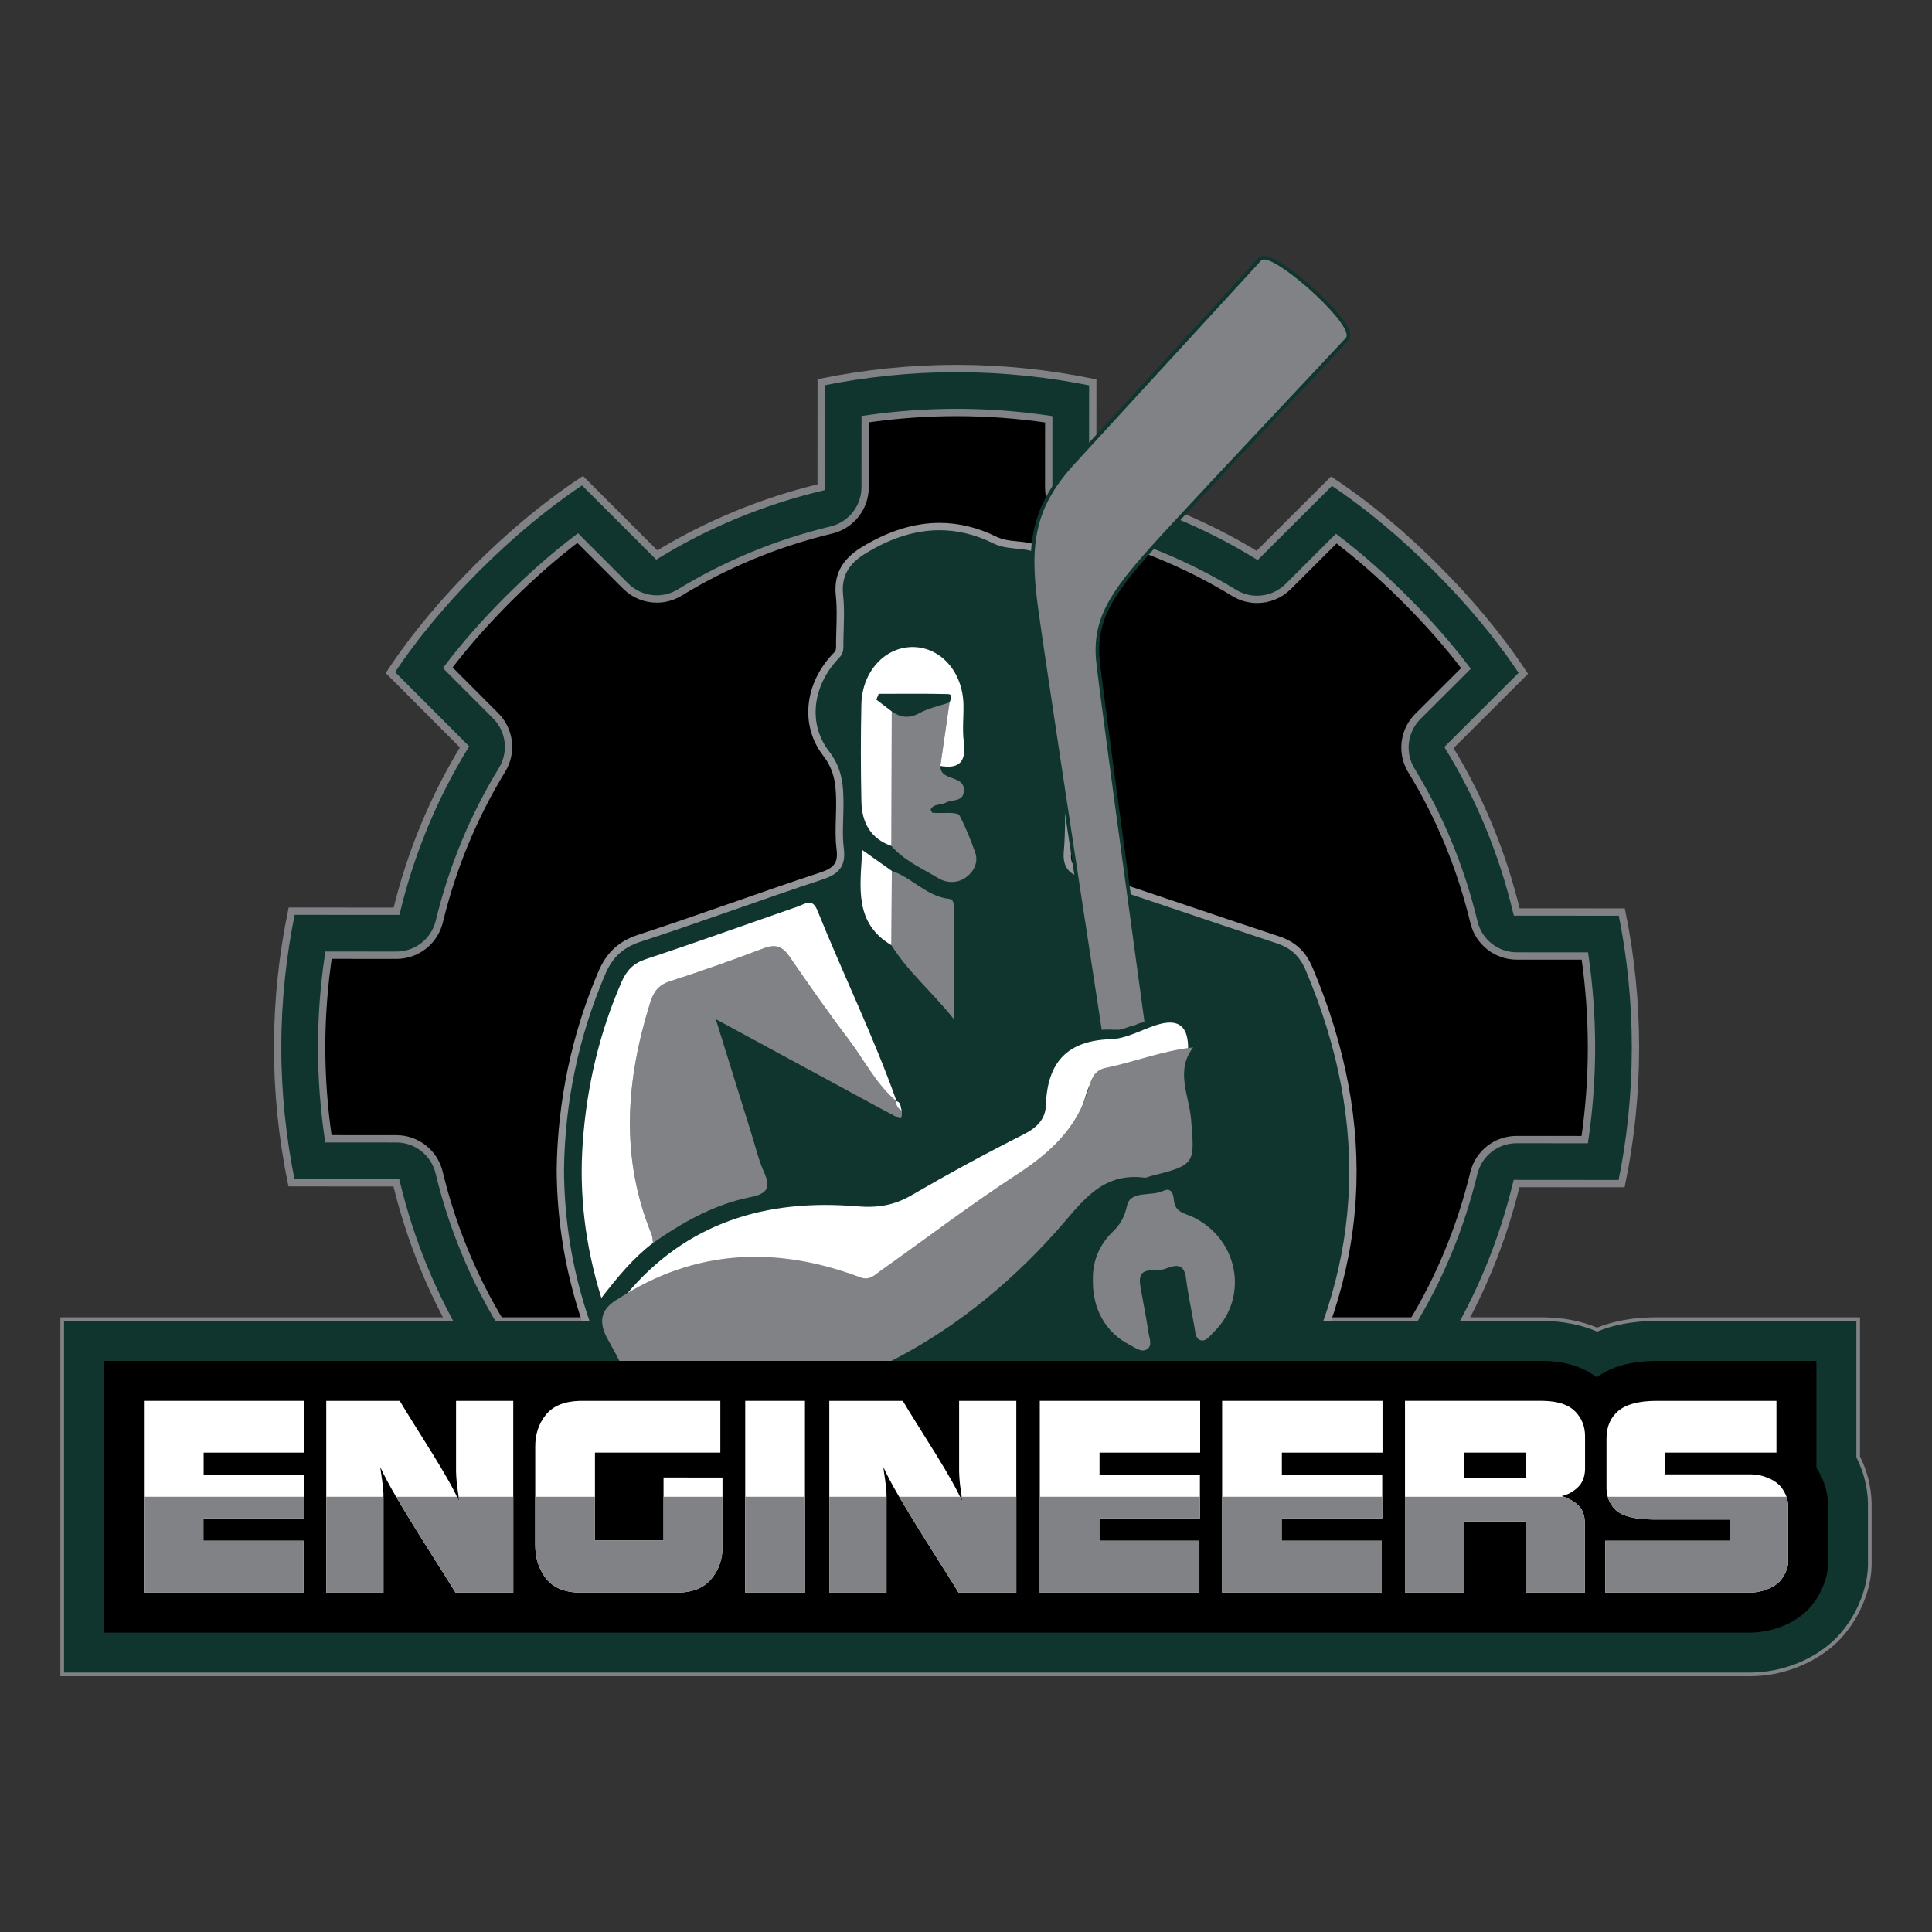 <svg version="1.1" baseProfile="basic" id="Layer_1" xmlns="http://www.w3.org/2000/svg"
	xmlns:xlink="http://www.w3.org/1999/xlink" x="0px" y="0px" viewBox="-170.792 579.857 800 800" xml:space="preserve">
	<rect x="-170.792" y="579.857" width="800" height="800" fill="#333333" stroke="none"/>
	<g>
		<g>
			<path id="path58241_3_" d="M225.481,732.445c-19.258-0.015-38.021,1.994-56.229,5.672l-0.027,43.484
			c-24.391,5.879-47.24,15.323-68.05,28.069L70.411,778.9c-15.75,10.437-30.164,22.681-43.527,35.99
			C13.592,828.2,1.283,842.597-9.13,858.355l30.694,30.771C8.83,909.97-0.674,932.768-6.593,957.184l-43.432-0.026
			c-3.737,18.161-5.79,36.969-5.799,56.219c-0.018,19.247,2.011,38.058,5.723,56.229l43.435,0.025
			c5.888,24.429,15.36,47.246,28.069,68.109l-30.737,30.73c10.391,15.763,22.683,30.177,35.957,43.506
			c13.348,13.321,27.744,25.594,43.479,36.046l30.803-30.73c20.796,12.778,43.63,22.244,68.012,28.159l112.448,0.077
			c24.464-5.88,47.244-15.317,68.124-28.063l30.763,30.763c15.744-10.434,30.162-22.68,43.455-35.992
			c13.362-13.306,25.601-27.704,36.085-43.454l-30.769-30.771c12.81-20.852,22.239-43.652,28.16-68.071l43.505,0.035
			c3.737-18.167,5.714-36.972,5.727-56.222c0.011-19.25-1.939-38.064-5.652-56.231l-43.504-0.029
			c-5.886-24.421-15.286-47.233-28.069-68.093l30.803-30.729c-10.461-15.773-22.677-30.188-36.022-43.515
			c-13.274-13.33-27.677-25.59-43.406-36.046l-30.807,30.729c-20.862-12.772-43.627-22.247-68.082-28.159l0.031-43.485
			C263.573,734.488,244.74,732.455,225.481,732.445z" />
		</g>
		<path fill="#808285" d="M554.002,1273.939h-699.794v-148.611l614.539,0.003c7.991,0.135,15.313,1.572,21.787,4.269
		c7.076-2.831,15.022-4.227,24.267-4.271h84.596v57.621l0.226,0.458c2.891,5.973,4.426,12.339,4.578,18.93l0.008,25.645
		l-0.029,0.725c-0.216,5.351-1.516,10.657-3.976,16.214c-2.241,5.075-5.282,9.668-9.032,13.661l-1.102,1.124
		c-4.681,4.557-10.416,8.147-17.043,10.667c-5.963,2.277-12.242,3.472-18.653,3.567H554.002z M-142.758,1270.904H553.99l0.347-0.007
		c6.051-0.086,11.979-1.22,17.608-3.362c6.239-2.373,11.623-5.742,16.011-10.011l1.002-1.019c3.518-3.747,6.369-8.058,8.472-12.816
		c2.298-5.2,3.519-10.142,3.719-15.105l0.025-0.663l-0.01-25.549c-0.135-6.116-1.572-12.066-4.278-17.646l-0.522-1.069v-55.297
		h-81.551c-9.091,0.052-16.849,1.451-23.705,4.292l-0.596,0.243l-0.587-0.25c-6.255-2.706-13.387-4.144-21.204-4.275l-611.479-0.01
		V1270.904z" />
		<path id="path58241_1_" fill="#0F352E" stroke="#808285" stroke-width="3.036" stroke-miterlimit="10" d="M225.372,750.661h0.099
		c12.614,0.006,25.344,0.952,38.003,2.816l-0.019,28.185c-0.005,8.418,5.753,15.745,13.934,17.719
		c22.375,5.409,43.521,14.151,62.854,25.988c2.945,1.803,6.236,2.68,9.508,2.68c4.701,0,9.357-1.816,12.869-5.318l19.907-19.86
		c9.647,7.352,19.213,15.773,28.571,25.17c9.491,9.482,17.794,18.926,25.131,28.604l-19.903,19.855
		c-5.973,5.951-7.072,15.225-2.669,22.412c11.754,19.185,20.463,40.331,25.895,62.85c1.967,8.176,9.282,13.938,17.691,13.946
		l28.216,0.016c1.831,12.566,2.751,25.297,2.741,38.01c-0.008,12.717-0.945,25.453-2.795,38.01l-28.208-0.016
		c-0.005,0-0.008,0-0.015,0c-8.406,0-15.721,5.751-17.701,13.921c-5.464,22.513-14.199,43.652-25.979,62.825
		c-4.408,7.187-3.318,16.454,2.639,22.414l19.877,19.884c-7.351,9.661-15.673,19.1-25.199,28.588
		c-9.354,9.367-18.919,17.771-28.571,25.104l-19.877-19.885c-3.515-3.51-8.181-5.338-12.89-5.338c-3.259,0-6.546,0.877-9.484,2.674
		c-18.742,11.442-39.196,19.98-60.823,25.396l-108.03-0.074c-21.693-5.479-42.107-14.036-60.704-25.466
		c-2.948-1.813-6.251-2.692-9.529-2.692c-4.703,0-9.359,1.815-12.874,5.318l-19.914,19.868
		c-9.598-7.295-19.043-15.608-28.595-25.146c-9.593-9.633-17.895-19.09-25.122-28.623l19.875-19.874
		c5.944-5.938,7.05-15.177,2.677-22.356c-11.814-19.394-20.532-40.556-25.919-62.899c-1.971-8.179-9.287-13.943-17.695-13.946
		l-28.159-0.022c-1.865-12.682-2.805-25.411-2.797-38.01c0.006-12.595,0.961-25.328,2.847-38.01l28.157,0.022
		c0.003,0,0.008,0,0.011,0c8.406,0,15.721-5.755,17.703-13.924c5.417-22.337,14.164-43.484,26-62.857
		c4.382-7.17,3.287-16.409-2.648-22.361l-19.847-19.894c7.239-9.531,15.543-18.97,25.128-28.565
		c9.583-9.545,19.046-17.852,28.66-25.141l19.889,19.894c3.517,3.513,8.179,5.335,12.888,5.335c3.273,0,6.565-0.882,9.506-2.682
		c19.218-11.768,40.349-20.483,62.806-25.894c8.178-1.97,13.94-9.285,13.947-17.696l0.022-28.182
		c12.638-1.845,25.312-2.773,37.829-2.773h0.085 M225.288,732.445c-19.189,0-37.89,2.003-56.036,5.672l-0.027,43.484
		c-24.391,5.879-47.24,15.323-68.05,28.069L70.411,778.9c-15.75,10.437-30.164,22.681-43.527,35.99
		C13.592,828.2,1.283,842.597-9.13,858.355l30.694,30.771C8.83,909.97-0.674,932.768-6.593,957.184l-43.432-0.026
		c-3.737,18.161-5.79,36.969-5.799,56.219c-0.018,19.247,2.011,38.058,5.723,56.229l43.435,0.025
		c5.888,24.429,15.36,47.246,28.069,68.109l-30.737,30.73c10.391,15.763,22.683,30.177,35.957,43.506
		c13.348,13.321,27.744,25.594,43.479,36.046l30.803-30.73c20.796,12.778,43.63,22.244,68.012,28.159l112.448,0.077
		c24.464-5.88,47.244-15.317,68.124-28.063l30.763,30.763c15.744-10.434,30.162-22.68,43.455-35.992
		c13.362-13.306,25.601-27.704,36.085-43.454l-30.769-30.771c12.81-20.852,22.239-43.652,28.16-68.071l43.505,0.035
		c3.737-18.167,5.714-36.972,5.727-56.222c0.011-19.25-1.939-38.064-5.652-56.231l-43.504-0.029
		c-5.886-24.421-15.286-47.233-28.069-68.093l30.803-30.729c-10.461-15.773-22.677-30.188-36.022-43.515
		c-13.274-13.33-27.677-25.59-43.406-36.046l-30.807,30.729c-20.862-12.772-43.627-22.247-68.082-28.159l0.031-43.485
		c-18.13-3.704-36.962-5.735-56.222-5.747C225.415,732.445,225.349,732.445,225.288,732.445L225.288,732.445z" />
		<g>
			<path fill="#0F352E"
				d="M106.605,1176.002c-7.475,0-12.129-2.654-16.071-9.168c-19.202-31.698-29.062-66.166-29.306-102.443
			c0.355-28.261,6.122-55.706,17.138-81.601c3.235-7.593,7.888-11.903,15.559-14.411c12.968-4.237,26.076-8.813,38.753-13.24
			c11.94-4.17,24.286-8.481,36.506-12.506c6.716-2.214,8.715-5.077,7.923-11.351c-0.527-4.146-0.394-8.385-0.266-12.485
			c0.054-1.708,0.107-3.415,0.115-5.117c0.027-8.431-0.365-14.935-5.7-21.863c-9.182-11.931-7.387-28.644,4.361-40.644
			c1.361-1.393,1.339-2.706,1.307-4.523c-0.006-0.376-0.011-0.754-0.006-1.135c0.026-1.56,0.07-3.126,0.119-4.688
			c0.141-4.751,0.287-9.662-0.216-14.368c-0.874-8.174,2.173-13.934,9.878-18.668c10.698-6.571,21.309-9.905,31.541-9.905
			c7.723,0,15.455,1.89,22.985,5.615c2.859,1.416,5.817,1.704,8.947,2.01c2.213,0.218,4.501,0.441,6.776,1.092
			c10.904,3.129,14.597,7.891,14.634,18.87l0.013,3.266c0.015,3.508,0.032,7.013-0.025,10.52c-0.109,6.741,0.201,11.15,5.444,15.525
			c3.18,2.651,5.225,7.518,5.758,13.7c0.826,9.578-2.017,20.019-7.073,25.978c-3.599,4.257-4.273,8.285-4.181,13.023l0.053,2.371
			c0.167,7.399,0.34,15.05-0.341,22.54c-0.509,5.651,1.194,7.979,7.287,9.958c14.632,4.748,29.445,9.752,43.771,14.591
			c11.774,3.978,23.944,8.089,35.948,12.034c6.371,2.098,10.396,5.822,13.052,12.08c27.573,64.968,23.49,127.956-12.133,187.214
			c-3.23,5.384-7.318,7.683-13.671,7.683h-0.296c-40.055-0.448-78.483-11.881-114.223-33.978c-2.341-1.447-4.045-2.063-5.696-2.063
			c-1.609,0-3.305,0.602-5.494,1.957c-34.979,21.671-72.78,33.147-112.351,34.121C107.148,1176,106.874,1176.002,106.605,1176.002z" />
			<path fill="#939598" d="M218.237,799.403c7.322,0,14.759,1.72,22.31,5.459c5.256,2.599,10.734,1.697,15.98,3.2
			c10.139,2.908,13.498,6.943,13.533,17.415c0.012,4.586,0.062,9.172-0.014,13.756c-0.103,6.32-0.021,11.7,5.991,16.717
			c7.902,6.593,6.751,27.804-1.5,37.531c-3.774,4.461-4.647,8.731-4.541,14.036c0.174,8.246,0.463,16.554-0.282,24.742
			c-0.615,6.852,2.18,9.54,8.331,11.541c26.645,8.644,53.1,17.873,79.714,26.622c5.988,1.973,9.646,5.387,12.127,11.231
			c27.163,64.007,23.98,125.929-12.039,185.84c-2.999,5.002-6.661,6.946-12.368,6.946c-0.093,0-0.184,0-0.28-0.003
			c-41.052-0.458-78.717-12.278-113.439-33.748c-2.441-1.508-4.455-2.289-6.493-2.289c-1.944,0-3.91,0.711-6.292,2.184
			c-34.145,21.152-71.209,32.902-111.589,33.895c-0.266,0.007-0.525,0.01-0.783,0.01c-6.839,0-11.087-2.344-14.773-8.438
			c-18.965-31.304-28.84-65.066-29.086-101.667c0.354-28.124,5.994-55.086,17.016-80.993c2.951-6.932,7.208-11.137,14.634-13.563
			c25.202-8.233,50.078-17.456,75.264-25.749c6.957-2.291,9.896-5.533,8.952-12.98c-0.727-5.717-0.162-11.598-0.139-17.407
			c0.025-8.12-0.255-15.315-6.014-22.797c-9.118-11.847-6.405-27.777,4.243-38.656c2.143-2.19,1.697-4.388,1.732-6.696
			c0.104-6.418,0.573-12.896-0.105-19.24c-0.87-8.128,2.555-13.152,9.164-17.215C197.522,802.919,207.763,799.403,218.237,799.403
			 M218.237,796.369c-10.517,0-21.396,3.409-32.333,10.128c-8.16,5.015-11.526,11.408-10.594,20.124
			c0.493,4.602,0.354,9.244,0.208,14.159c-0.046,1.572-0.094,3.144-0.119,4.711c-0.006,0.398,0,0.793,0.006,1.187
			c0.034,1.857-0.001,2.543-0.875,3.437c-12.291,12.555-14.132,30.087-4.477,42.631c5.041,6.546,5.411,12.807,5.385,20.936
			c-0.006,1.67-0.061,3.401-0.114,5.073c-0.131,4.159-0.266,8.459,0.277,12.725c0.701,5.543-0.844,7.724-6.892,9.716
			c-12.233,4.028-24.586,8.343-36.531,12.514c-12.669,4.424-25.769,9-38.723,13.23c-8.022,2.623-13.105,7.329-16.484,15.26
			c-11.093,26.077-16.901,53.718-17.258,82.146c0.245,36.617,10.179,71.348,29.525,103.278c4.198,6.94,9.393,9.902,17.37,9.902
			c0.282,0,0.567-0.003,0.858-0.013c39.845-0.977,77.901-12.534,113.112-34.347c1.936-1.197,3.383-1.732,4.695-1.732
			c1.331,0,2.84,0.57,4.897,1.839c35.975,22.244,74.668,33.75,115.003,34.201h0.313c6.861,0,11.479-2.594,14.972-8.419
			c18.063-30.042,28.202-61.253,30.14-92.758c1.909-31.087-4.116-63.328-17.911-95.83c-2.841-6.693-7.149-10.68-13.973-12.925
			c-11.996-3.945-24.167-8.058-35.938-12.033c-14.328-4.841-29.147-9.846-43.789-14.596c-5.399-1.756-6.682-3.48-6.244-8.382
			c0.688-7.572,0.514-15.268,0.347-22.71l-0.053-2.368c-0.091-4.518,0.518-8.104,3.824-12.011c5.297-6.245,8.279-17.133,7.422-27.09
			c-0.567-6.587-2.803-11.82-6.295-14.732c-4.821-4.022-5.005-8.067-4.901-14.336c0.057-3.525,0.04-7.097,0.025-10.549l-0.013-3.263
			c-0.035-11.686-4.153-17.005-15.731-20.326c-2.407-0.69-4.767-0.921-7.049-1.144c-2.987-0.291-5.811-0.568-8.426-1.86
			C234.155,798.309,226.197,796.369,218.237,796.369L218.237,796.369z" />
		</g>
		<path fill="#808285" d="M202.633,1039.723c0.064,3.593-0.037,3.785-2.873,2.283c-9.452-5.002-18.829-10.151-28.232-15.247
		c-14.715-7.971-29.43-15.951-45.934-24.889c5.34,17.168,10.099,32.505,14.887,47.835c1.638,5.239,2.888,10.673,5.141,15.646
		c2.981,6.581,1.011,8.881-5.772,10.241c-14.888,2.985-27.925,10.331-40.256,18.969c-0.184-1.191-0.133-2.492-0.581-3.581
		c-13.068-31.922-10.621-63.895-0.565-95.974c1.387-4.422,3.382-7.27,8.096-8.794c13.072-4.227,26.05-8.787,38.889-13.671
		c4.951-1.881,7.808-0.776,10.695,3.417c7.969,11.58,16.015,23.122,24.511,34.314c6.546,8.617,11.36,18.593,19.874,25.68
		l-0.15-0.147C200.1,1037.703,201.078,1038.877,202.633,1039.723z" />
		<path fill="#808285"
			d="M218.605,897.018c-0.104,2.563,1.517,3.697,3.614,4.574c2.709,1.131,6.304,1.602,6.126,5.649
		c-0.205,4.906-4.909,3.505-7.558,5.01c-2.003,1.136-4.973,0.22-6.261,2.9c0.299,0.468,0.538,1.239,0.854,1.27
		c3.889,0.376,10.291-0.623,11.213,1.193c2.477,4.864,4.666,10.132,6.47,15.396c1.243,3.615-0.316,7.314-3.396,9.786
		c-3.754,3.021-8.389,2.84-12.043,0.636c-6.666-4.035-14.025-7.202-19.308-13.283c0.05-18.567,0.103-37.136,0.155-55.703
		c3.668,2.563,7.172,3.007,11.436,0.698c3.832-2.082,8.3-2.998,12.483-4.426C221.129,879.486,219.867,888.253,218.605,897.018z" />
		<path fill="#808285" d="M198.503,940.493c8.382,2.762,14.313,10.494,23.592,11.558c2.367,0.272,2.061,2.681,2.066,4.451
		c0.029,14.244,0.016,28.492,0.016,45.356c-9.364-11.683-19.134-19.795-25.874-30.632
		C198.369,960.985,198.434,950.737,198.503,940.493z" />
		<g>
			<path fill="#FFFFFF" d="M321.039,1017.239c-12.22,1.256-23.659,5.851-35.595,8.313c-4.389,0.903-5.699,4.566-6.661,7.997
			c-4.479,15.979-15.343,26.118-28.871,34.935c-18.939,12.336-36.959,26.071-55.418,39.15c-2.372,1.678-4.368,4.054-8.139,2.639
			c-34.093-12.807-66.988-11.507-98.142,8.8c-2.531-1.284-0.583-2.078,0.282-3.112c25.072-30.004,58.076-39.762,95.652-36.585
			c8.339,0.705,15.212-0.361,22.408-4.538c15.247-8.864,30.762-17.299,46.5-25.251c5.495-2.779,9.052-6.257,9.246-12.163
			c0.569-17.523,8.655-26.705,26.856-27.256c6.131-0.188,12.188-3.608,18.238-5.665
			C317.762,1000.99,322.073,1004.98,321.039,1017.239z" />
			<path fill="#FFFFFF" d="M200.51,1035.954c-8.512-7.087-13.327-17.063-19.874-25.68c-8.496-11.192-16.542-22.734-24.512-34.314
			c-2.887-4.193-5.744-5.3-10.694-3.417c-12.84,4.884-25.816,9.444-38.889,13.671c-4.714,1.528-6.709,4.372-8.096,8.794
			c-10.056,32.079-12.502,64.052,0.565,95.974c0.447,1.089,0.396,2.39,0.58,3.581c-8.062,6.097-14.462,13.824-21.376,22.769
			c-6.736-21.856-9.255-43.037-7.686-64.605c1.67-22.936,6.813-45.122,16.068-66.297c2.088-4.771,4.864-7.702,10.084-9.428
			c21.088-6.972,41.98-14.529,62.974-21.796c2.854-0.983,5.859-3.723,8.022,1.65C178.347,983.332,190.929,1009.021,200.51,1035.954z
			" />
			<path fill="#FFFFFF" d="M198.471,874.446c-0.055,18.564-0.106,37.132-0.155,55.701c-8.688-3.031-12.238-9.778-12.421-18.332
			c-0.288-13.43-0.303-26.875-0.013-40.306c0.293-13.698,9.957-23.999,21.671-23.721c11.394,0.272,20.276,10.432,20.598,23.701
			c0.126,5.191-0.524,10.456,0.147,15.559c1.047,7.905-1.574,11.39-9.697,9.972c1.265-8.766,2.525-17.534,3.789-26.304
			c0.562-1.354,1.609-3.39-0.757-3.45c-9.522-0.245-19.051-0.103-28.582-0.103c-0.322,0.797-0.646,1.595-0.969,2.391
			C194.212,871.182,196.342,872.814,198.471,874.446z" />
			<path fill="#FFFFFF" d="M198.503,940.493c-0.069,10.244-0.136,20.492-0.202,30.733c-15.388-9.14-12.971-23.795-12.033-39.385
			C190.848,935.078,194.673,937.784,198.503,940.493z" />
			<path fill="#FFFFFF" d="M202.633,1039.723c-1.553-0.846-2.533-2.021-2.274-3.917
			C202.49,1036.319,201.948,1038.378,202.633,1039.723z" />
		</g>
		<g>
			<g>
				<g>
					<path fill="#808285" d="M284.654,1006.415c-15.447-100.86-24.356-159.947-26.48-175.618
					c-3.296-24.672-1.784-40.658,15.608-59.556c13.37-14.557,73.126-79.683,77.087-84.038c0.403-0.442,0.983-0.668,1.719-0.668
					c6.599,0,30.41,20.639,34.428,29.844c0.781,1.785,0.774,3.124-0.021,3.98c-1.631,1.789-9.536,10.208-19.546,20.865
					c-18.324,19.513-43.419,46.237-56.194,60.123c-20.649,22.564-28.917,33.535-27.468,51.44
					c0.497,5.883,7.257,56.427,20.093,150.229l0.104,0.781l-0.783,0.077c-1.307,0.131-2.626,0.557-3.918,1.274l-0.107,0.058
					l-0.121,0.022c-1.294,0.24-2.558,0.618-3.864,1.156c-0.854,0.191-1.564,0.371-2.264,0.586l-0.102,0.031
					c0,0-0.909,0.014-1.31,0.014c-0.586,0-1.174-0.007-1.756-0.02c-0.267-0.022-0.378-0.029-0.485-0.045
					c-0.215-0.025-0.445-0.042-0.673-0.042c-0.273,0-0.543,0.022-0.812,0.058c0,0-0.933-0.006-0.936-0.006
					c-0.521,0-0.932,0.035-1.335,0.093l-0.745,0.108L284.654,1006.415z" />
					<path fill="#0F352E" d="M352.585,687.292c7.292,0,38.1,27.964,33.852,32.55c-4.51,4.944-55.723,59.229-75.744,80.99
					c-19.954,21.808-29.173,33.358-27.664,52.016c0.574,6.801,9.274,71.19,20.097,150.268c-1.439,0.145-2.864,0.622-4.21,1.364
					c-1.369,0.25-2.68,0.65-4.016,1.201c-0.743,0.157-1.475,0.34-2.197,0.563c-0.395,0.007-0.791,0.01-1.188,0.01
					c-0.581,0-1.159-0.006-1.74-0.022c-0.132-0.01-0.263-0.016-0.388-0.032c-0.266-0.035-0.527-0.051-0.786-0.051
					c-0.308,0-0.61,0.025-0.911,0.064c-0.274-0.007-0.55-0.014-0.828-0.014c-0.028,0-0.056,0-0.085,0
					c-0.48,0-0.929,0.036-1.37,0.103c-12.943-84.502-24.014-157.405-26.479-175.606c-3.482-26.089-1.102-40.991,15.413-58.939
					c12.853-13.994,73.046-79.597,77.091-84.041C351.689,687.425,352.08,687.292,352.585,687.292 M352.585,685.774
					c-1.194,0-1.897,0.5-2.278,0.916c-3.968,4.362-63.718,69.483-77.086,84.038c-17.596,19.119-19.127,35.263-15.803,60.166
					c2.127,15.681,11.036,74.772,26.484,175.636l0.229,1.489l1.488-0.218c0.408-0.058,0.786-0.087,1.154-0.087h0.008h0.077
					c0.188,0,0.374,0.004,0.563,0.007l0.237,0.007h0.113l0.113-0.014c0.245-0.035,0.48-0.051,0.711-0.051
					c0.197,0,0.395,0.016,0.596,0.038c0.092,0.013,0.222,0.026,0.354,0.032l0.096,0.01l0.048,0.003l0.047,0.004
					c0.589,0.013,1.184,0.019,1.774,0.019c0.406,0,0.812-0.003,1.217-0.01l0.213-0.006l0.203-0.061
					c0.653-0.202,1.347-0.378,2.063-0.529l0.14-0.028l0.129-0.055c1.258-0.519,2.471-0.881,3.71-1.111l0.245-0.045l0.217-0.118
					c1.199-0.666,2.421-1.06,3.623-1.182l1.569-0.153l-0.215-1.563c-12.833-93.788-19.591-144.32-20.085-150.19
					c-1.424-17.603,6.781-28.472,27.27-50.864c12.771-13.88,37.864-40.601,56.186-60.111c10.013-10.662,17.922-19.083,19.561-20.882
					c1.01-1.089,1.064-2.704,0.153-4.79C383.972,707.514,359.883,685.774,352.585,685.774L352.585,685.774z" />
				</g>
			</g>
		</g>
		<g>
			<path fill="#0F352E" d="M-144.275,1272.424v-145.579l613.022,0.003c8.049,0.142,15.331,1.614,21.773,4.397
			c7.024-2.904,15.056-4.355,24.288-4.4h83.071v56.453c0.128,0.256,0.25,0.512,0.373,0.765c2.791,5.771,4.286,11.938,4.431,18.309
			l0.005,25.609l-0.025,0.663c-0.208,5.153-1.469,10.28-3.845,15.666c-2.176,4.913-5.122,9.364-8.756,13.233l-0.507,0.544
			l-0.542,0.525c-4.532,4.409-10.094,7.891-16.524,10.341c-5.8,2.209-11.906,3.375-18.135,3.462l-0.367,0.009H-144.275
			L-144.275,1272.424z" />
		</g>
		<path fill="#808285" d="M281.757,1109.937c-0.197-7.949,2.681-14.703,8.328-20.153c3.155-3.049,4.747-6.046,5.818-10.725
		c1.464-6.386,9.898-3.68,14.924-6.053c3.697-1.752,4.273,1.69,4.496,3.955c0.483,4.977,4.564,5.271,7.826,6.834
		c19.002,9.117,23.348,33.439,8.559,47.741c-1.55,1.496-3.05,3.914-5.308,3.292c-2.283-0.634-2.22-3.445-2.603-5.546
		c-1.204-6.744-2.642-13.47-3.505-20.259c-0.872-6.886-5.298-4.986-8.917-3.677c-3.842,1.396-11.492-1.956-9.971,7.059
		c1.096,6.456,2.423,12.87,3.396,19.343c0.349,2.318,1.758,5.438-0.775,6.901c-2.233,1.29-4.743-0.73-6.922-1.845
		C287.065,1131.662,281.552,1121.952,281.757,1109.937z" />
		<path fill="#808285" d="M323.28,1013.562c-7.497,9.649-1.685,19.923-0.872,29.719c1.538,18.6,1.868,18.927-16.677,23.567
		c-0.906,0.224-1.853,0.771-2.715,0.656c-18.072-2.328-26.185,10.764-36.32,22.112c-42.246,47.304-94.755,74.099-158.694,77.278
		c-7.01,0.346-11.875-1.073-14.895-7.978c-3.616-8.269-7.657-16.396-12.108-24.249c-4.098-7.221-3.281-12.672,4.014-16.89
		c31.883-20.777,65.545-22.112,100.435-9.008c3.859,1.45,5.902-0.983,8.33-2.696c18.888-13.387,37.329-27.438,56.715-40.069
		c13.84-9.024,24.962-19.396,29.548-35.752c0.982-3.507,2.323-7.253,6.813-8.179C299.065,1019.551,310.771,1014.85,323.28,1013.562z
		" />
		<path
			d="M-28.256,1143.382h-23.98h-75.5v112.499h75.5h23.669H4.529h4.053h49.697h62.973h34.82h22.99h64.168h23.357h52.146H342.4
		h52.043h23.454h59.47h24.612h52.019h0.12c4.291-0.064,8.498-0.865,12.497-2.39c4.308-1.64,7.967-3.906,10.877-6.741l0.271-0.263
		l0.253-0.271c2.355-2.501,4.262-5.396,5.681-8.596c1.526-3.452,2.323-6.604,2.442-9.643l0.013-0.33v-24.908
		c-0.09-3.987-1.033-7.858-2.786-11.5c-0.615-1.262-1.292-2.466-2.02-3.596v-44.262h-66.448c-10.332,0.055-18.381,2.29-24.559,6.783
		c-5.628-4.33-12.953-6.626-21.867-6.783h-50.256l0,0h-75.501h-23.979H266.59h-23.356h-64.169h-22.99h-34.82l0,0H-28.256z" />
		<g>
			<g>
				<polygon fill="#FFFFFF"
					points="-111.196,1239.34 -45.111,1239.34 -45.111,1217.852 -86.571,1217.852 -86.571,1208.549 
				-44.898,1208.549 -44.898,1190.564 -86.465,1190.564 -86.465,1181.361 -44.795,1181.361 -44.795,1159.92 -111.196,1159.92 			" />
				<path fill="#FFFFFF" d="M18.051,1189.042c0.07,2.688,0.288,5.239,0.655,7.661c0.365,2.424,0.582,4.089,0.653,4.999
				c-0.874-2.13-2.302-4.958-4.29-8.5c-1.984-3.538-4.267-7.381-6.848-11.531c-2.58-4.145-5.079-8.147-7.502-11.993
				c-2.424-3.856-4.417-7.104-5.985-9.755h-30.433v79.417h23.687v-41.036c-0.07-1.777-0.287-3.862-0.656-6.254
				c-0.363-2.383-0.581-3.942-0.65-4.676c1.567,3.414,3.692,7.407,6.377,11.978c2.684,4.563,5.561,9.315,8.627,14.244
				c3.068,4.929,6.032,9.646,8.89,14.146c2.857,4.492,5.281,8.361,7.267,11.599h23.895v-79.417H18.051V1189.042z" />
				<path fill="#FFFFFF"
					d="M103.956,1217.75h-28.39v-36.389h51.919v-21.438h-58.14c-6.451,0.176-11.154,2.101-14.118,5.777
				c-2.964,3.676-4.428,8.115-4.391,13.303v40.366c-0.035,5.438,1.411,10.082,4.337,13.938c2.931,3.855,7.548,5.867,13.859,6.033
				h41.253c5.995-0.166,10.511-2.091,13.542-5.774c3.033-3.676,4.549-8.041,4.549-13.098v-28.803H103.96v26.084H103.956z" />
				<rect x="137.788" y="1159.92" fill="#FFFFFF" width="24.731" height="79.42" />
				<path fill="#FFFFFF" d="M226.358,1189.042c0.069,2.688,0.287,5.239,0.652,7.661c0.368,2.424,0.58,4.089,0.653,4.999
				c-0.873-2.13-2.303-4.958-4.287-8.5c-1.987-3.538-4.269-7.381-6.849-11.531c-2.581-4.145-5.082-8.147-7.505-11.993
				c-2.421-3.856-4.417-7.104-5.987-9.755h-30.431v79.417h23.687v-41.036c-0.071-1.777-0.289-3.862-0.653-6.254
				c-0.365-2.383-0.583-3.942-0.65-4.676c1.566,3.414,3.692,7.407,6.376,11.978c2.682,4.563,5.56,9.315,8.627,14.244
				c3.066,4.932,6.03,9.646,8.887,14.146c2.858,4.492,5.283,8.361,7.27,11.599h23.895v-79.417h-23.685V1189.042z" />
				<polygon fill="#FFFFFF"
					points="259.764,1239.34 325.856,1239.34 325.856,1217.852 284.398,1217.852 284.398,1208.549 
				326.064,1208.549 326.064,1190.564 284.498,1190.564 284.498,1181.361 326.166,1181.361 326.166,1159.92 259.764,1159.92 			" />
				<polygon fill="#FFFFFF"
					points="335.265,1239.34 401.357,1239.34 401.357,1217.852 359.898,1217.852 359.898,1208.549 
				401.562,1208.549 401.562,1190.564 359.999,1190.564 359.999,1181.361 401.669,1181.361 401.669,1159.92 335.265,1159.92 			" />
				<path fill="#FFFFFF" d="M468.177,1159.92H410.98v79.42h24.416v-29.484h25.725v29.484h24.312v-28.963
				c-0.037-3.103-0.924-5.492-2.665-7.164c-1.745-1.675-4.044-2.965-6.904-3.865c2.405-0.521,4.594-1.69,6.561-3.503
				c1.973-1.816,3.009-4.323,3.116-7.532v-13.591c0.031-4.147-1.337-7.625-4.109-10.431
				C478.661,1161.486,474.244,1160.029,468.177,1159.92z M461.011,1191.871h-25.619v-10.51h25.619V1191.871z" />
				<path fill="#FFFFFF" d="M568.458,1198.432c-0.729-1.511-1.566-2.747-2.506-3.686c-1.358-1.291-3.084-2.335-5.177-3.139
				c-2.092-0.801-4.181-1.22-6.275-1.255h-35.866v-8.992h46.165v-21.438h-49.825c-7.217,0.035-12.451,1.438-15.714,4.208
				c-3.257,2.771-4.869,6.613-4.834,11.528v19.087c-0.177,4.355,1.098,7.817,3.813,10.379c2.721,2.563,7.948,3.875,15.685,3.942
				h31.479v8.784h-51.505v21.485h59.974c2.367-0.032,4.655-0.468,6.852-1.301c2.192-0.839,3.935-1.88,5.229-3.142
				c1.079-1.146,1.948-2.476,2.614-3.971c0.661-1.499,1.012-2.699,1.049-3.605v-24.211
				C569.577,1201.51,569.192,1199.947,568.458,1198.432z" />
			</g>
		</g>
		<g>
			<g>
				<path fill="#808285" d="M103.956,1199.63v18.119h-28.39v-18.119h-24.73v19.739c-0.036,5.438,1.409,10.082,4.337,13.938
				c2.93,3.855,7.548,5.867,13.858,6.033h41.254c5.995-0.166,10.51-2.091,13.542-5.774c3.033-3.676,4.549-8.041,4.549-13.098
				v-20.835h-24.42V1199.63z" />
			</g>
			<g>
				<rect x="172.607" y="1199.63" fill="#808285" width="23.687" height="39.71" />
			</g>
			<g>
				<rect x="137.788" y="1199.63" fill="#808285" width="24.731" height="39.71" />
			</g>
			<g>
				<polygon fill="#808285" points="-44.898,1208.549 -44.898,1199.63 -111.196,1199.63 -111.196,1239.34 -45.111,1239.34 
				-45.111,1217.852 -86.571,1217.852 -86.571,1208.549 			" />
			</g>
			<g>
				<path fill="#808285" d="M19.125,1199.63c0.119,0.896,0.199,1.598,0.236,2.072c-0.256-0.625-0.572-1.326-0.922-2.072H-6.768
				c2.634,4.483,5.451,9.13,8.455,13.966c3.068,4.929,6.032,9.643,8.89,14.142c2.857,4.496,5.281,8.361,7.267,11.603h23.895v-39.71
				H19.125z" />
			</g>
			<g>
				<rect x="-35.697" y="1199.63" fill="#808285" width="23.687" height="39.71" />
			</g>
			<g>
				<path fill="#808285" d="M476.641,1199.63H410.98v39.71h24.416v-29.484h25.725v29.484h24.312v-28.963
				c-0.037-3.103-0.924-5.492-2.665-7.164C481.19,1201.703,479.129,1200.514,476.641,1199.63z" />
			</g>
			<g>
				<path fill="#808285" d="M494.948,1199.63c0.599,2.148,1.689,3.98,3.292,5.495c2.721,2.563,7.948,3.875,15.685,3.942h31.479v8.784
				h-51.505v21.485h59.974c2.367-0.032,4.655-0.468,6.852-1.301c2.192-0.839,3.935-1.88,5.229-3.142
				c1.079-1.146,1.948-2.476,2.614-3.971c0.661-1.499,1.012-2.699,1.049-3.605v-24.211c-0.028-1.185-0.245-2.338-0.65-3.478H494.948
				L494.948,1199.63z" />
			</g>
			<g>
				<path fill="#808285" d="M227.432,1199.63c0.112,0.896,0.195,1.598,0.232,2.072c-0.258-0.625-0.573-1.326-0.921-2.072h-25.209
				c2.636,4.483,5.452,9.13,8.456,13.966c3.066,4.929,6.03,9.643,8.887,14.142c2.858,4.496,5.282,8.361,7.27,11.603h23.895v-39.71
				H227.432z" />
			</g>
			<g>
				<polygon fill="#808285" points="326.064,1208.549 326.064,1199.63 259.764,1199.63 259.764,1239.34 325.856,1239.34 
				325.856,1217.852 284.398,1217.852 284.398,1208.549 			" />
			</g>
			<g>
				<polygon fill="#808285" points="401.562,1208.549 401.562,1199.63 335.265,1199.63 335.265,1239.34 401.357,1239.34 
				401.357,1217.852 359.898,1217.852 359.898,1208.549 			" />
			</g>
		</g>
	</g>
</svg>
